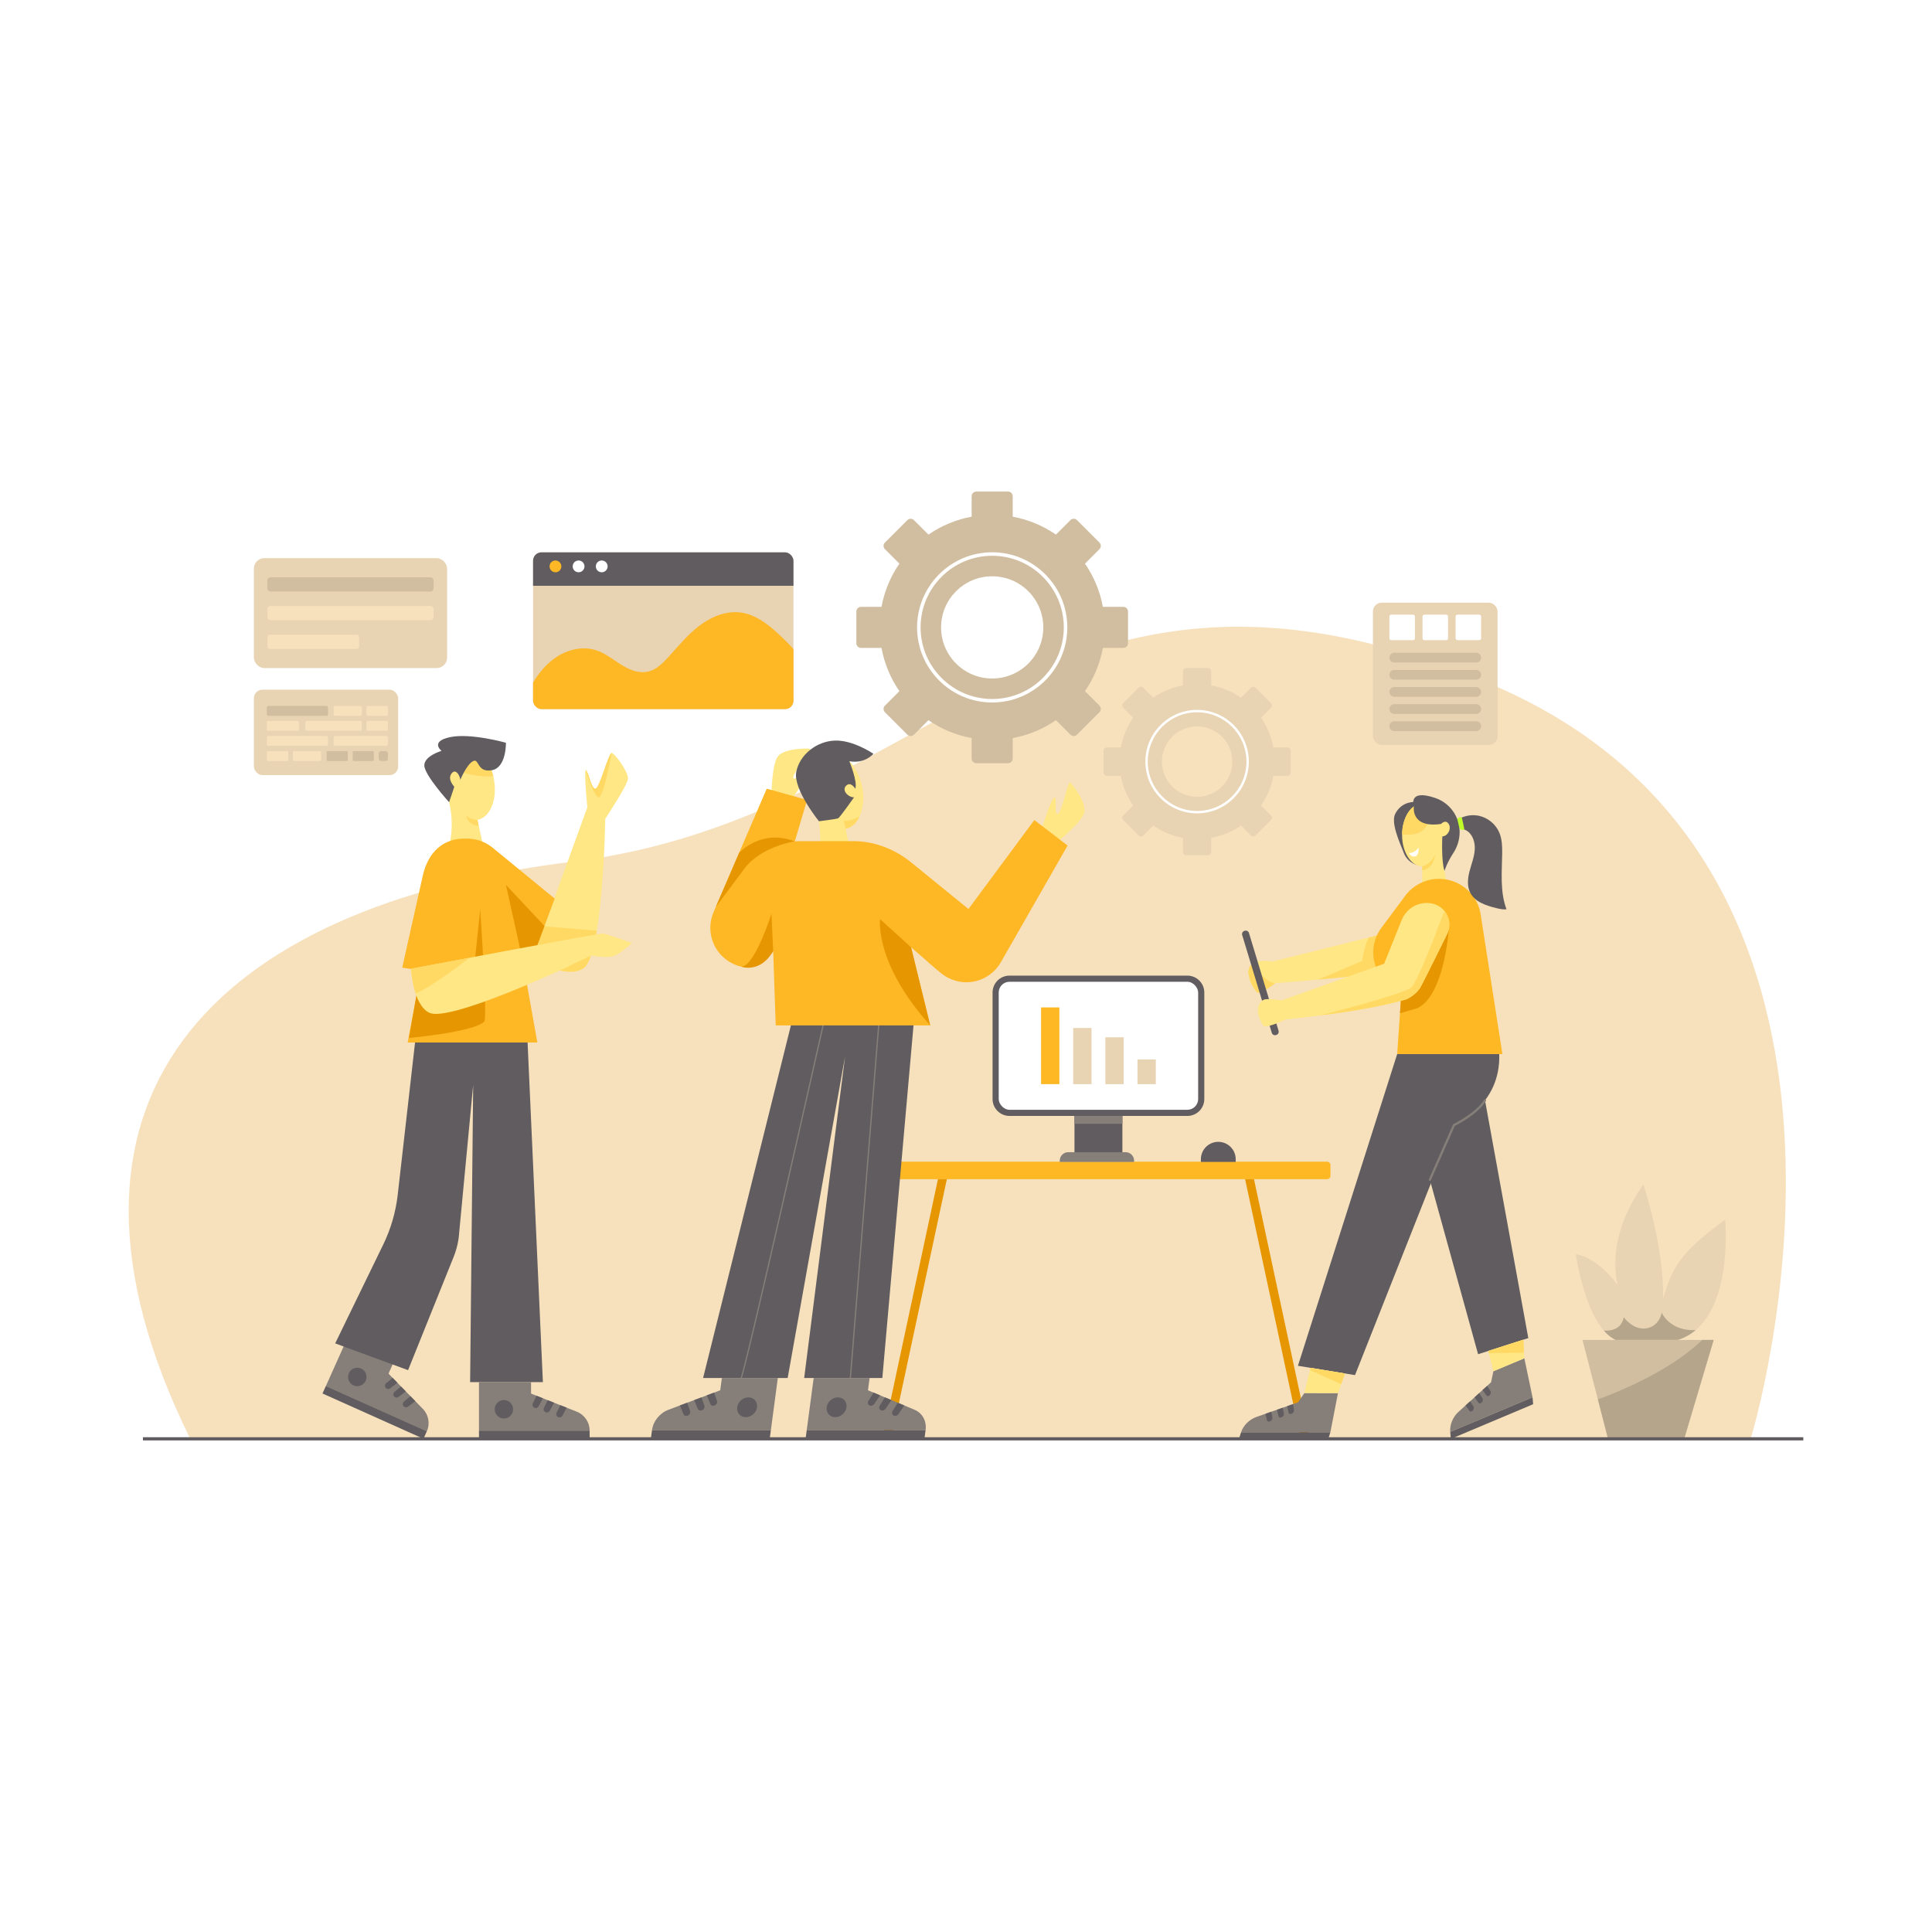 <?xml version="1.0" encoding="UTF-8"?>
<svg id="Layer_2" data-name="Layer 2" xmlns="http://www.w3.org/2000/svg" xmlns:xlink="http://www.w3.org/1999/xlink" viewBox="0 0 3000 3000">
  <defs>
    <style>
      .cls-1, .cls-2 {
        fill: #d1bea0;
      }

      .cls-3 {
        clip-path: url(#clippath-11);
      }

      .cls-4 {
        clip-path: url(#clippath-16);
      }

      .cls-5, .cls-6 {
        fill: #feb824;
      }

      .cls-7, .cls-8 {
        fill: #feb725;
      }

      .cls-9, .cls-6, .cls-10, .cls-11, .cls-12, .cls-13, .cls-14, .cls-15, .cls-8, .cls-16, .cls-2, .cls-17, .cls-18 {
        stroke-width: 0px;
      }

      .cls-9, .cls-19 {
        fill: #605c5f;
      }

      .cls-10 {
        fill: #f7e1bd;
      }

      .cls-20 {
        clip-path: url(#clippath-2);
      }

      .cls-21 {
        clip-path: url(#clippath-13);
      }

      .cls-22, .cls-13 {
        fill: #ffe785;
      }

      .cls-23 {
        clip-path: url(#clippath-15);
      }

      .cls-24 {
        clip-path: url(#clippath-6);
      }

      .cls-25 {
        clip-path: url(#clippath-7);
      }

      .cls-11 {
        fill: #ffd964;
      }

      .cls-12 {
        fill: #e69600;
      }

      .cls-26 {
        clip-path: url(#clippath-1);
      }

      .cls-27 {
        clip-path: url(#clippath-4);
      }

      .cls-28 {
        clip-path: url(#clippath-12);
      }

      .cls-14 {
        fill: #fff;
      }

      .cls-29 {
        clip-path: url(#clippath-9);
      }

      .cls-15 {
        fill: #b5a58b;
      }

      .cls-30 {
        clip-path: url(#clippath);
      }

      .cls-16, .cls-31 {
        fill: #e8d3b2;
      }

      .cls-32 {
        clip-path: url(#clippath-3);
      }

      .cls-17 {
        fill: #c1ff2b;
      }

      .cls-33 {
        clip-path: url(#clippath-8);
      }

      .cls-34 {
        clip-path: url(#clippath-17);
      }

      .cls-35 {
        clip-path: url(#clippath-5);
      }

      .cls-36 {
        clip-path: url(#clippath-10);
      }

      .cls-18 {
        fill: #857e79;
      }
    </style>
    <clipPath id="clippath">
      <polygon class="cls-13" points="2077.58 2163.23 2088.52 2132.75 2034.91 2123.99 2025.51 2163.12 2077.58 2163.23"/>
    </clipPath>
    <clipPath id="clippath-1">
      <polygon class="cls-13" points="2366.97 2109.13 2365.41 2080.28 2311.01 2097.74 2318.94 2129.24 2366.97 2109.13"/>
    </clipPath>
    <clipPath id="clippath-2">
      <path class="cls-13" d="M2187.09,1503.72c-8.33,7.15-207.07,23.05-207.07,23.05,0,0-24.67,19.58-28.84,13.46-3.02-4.43-4.9-5.46-9.18-15.39-1.31-3.03-4.04-13.52-3.57-16.78,1.8-12.45,10.31-14.75,10.31-14.75,6.16-2.53,28.33-.54,28.33-.54l181.96-45.45,28.06,56.39Z"/>
    </clipPath>
    <clipPath id="clippath-3">
      <path class="cls-13" d="M2240.62,1299.01c4.4.83,8.93-3.68,10.13-10.07,1.2-6.39-1.39-12.24-5.78-13.07-2.64-.5-5.33.94-7.32,3.55-4.45-18.41-15.87-31.51-29.26-31.51-17.26,0-31.25,21.77-31.25,48.62s13.99,48.62,31.25,48.62v36.17l39.88.13-6.09-33.31c-1.69-9.23-2.54-18.6-2.54-27.98v-21.43c.31.12.63.22.97.28Z"/>
    </clipPath>
    <clipPath id="clippath-4">
      <path class="cls-6" d="M2332.92,1636.72l-34.06-218.91c-6.28-32.44-35.71-55.15-68.68-53.01h0c-18.54,1.21-35.05,10.09-46.27,23.62h0s-.07.09-.07.09c-1.41,1.7-2.72,3.48-3.96,5.32l-34.96,47.01c-17.05,22.92-16.73,54.39.76,76.97l30.95,15.96-7.09,102.94h163.37Z"/>
    </clipPath>
    <clipPath id="clippath-5">
      <path class="cls-13" d="M2227.44,1403.97h0c-1.75-.57-3.59-1.01-5.5-1.33-19.33-3.18-38.19,7.96-45.49,26.14l-27.21,67.7h0l-159.04,56.9s-22.32-3.94-28.21-.83c0,0-10.63,3.99-8.63,21.29,0,0,3.53,12.75,8.27,18.44,4.74,5.69,34.71-9.42,34.71-9.42,0,0,119.8-10.86,187.71-31.22,0,0,8.6-3.67,16.2-11.58h0s0,0,0,0c1.58-1.64,3.11-3.46,4.51-5.46,2.96-4.23,41.92-83.42,41.92-83.42,9.56-18.3.39-40.79-19.23-47.2Z"/>
    </clipPath>
    <clipPath id="clippath-6">
      <path class="cls-13" d="M1289.71,1170.99c-20.58,4.16-32.02,33.49-25.54,65.51l5.7,28.17c2.26,11.19,3.51,22.56,3.72,33.97l.78,41.19,47.52-9.77-8.72-43.13c20.58-4.16,32.02-33.49,25.54-65.51-6.48-32.02-28.41-54.59-48.99-50.43Z"/>
    </clipPath>
    <clipPath id="clippath-7">
      <polygon class="cls-9" points="1419.99 1575.41 1370.1 2139.72 1248.72 2139.72 1312.19 1640.62 1223.09 2139.72 1091.77 2139.72 1232.3 1575.41 1419.99 1575.41"/>
    </clipPath>
    <clipPath id="clippath-8">
      <rect class="cls-9" x="1668.43" y="1718.9" width="74.41" height="74.41"/>
    </clipPath>
    <clipPath id="clippath-9">
      <path class="cls-13" d="M827.61,1486.23l84.41-232.65,27.84,17.86s-3.12,215.13-34.83,232.8c-31.11,17.34-77.42-18.01-77.42-18.01Z"/>
    </clipPath>
    <clipPath id="clippath-10">
      <path class="cls-13" d="M718.19,1158.54c-20.35,4.12-31.66,33.12-25.25,64.78l5.64,27.86c.02.11.04.22.07.33,3.31,16.54,3.58,33.55,1.18,50.24l-2.38,16.58h53.83l-9.89-45.14c20.35-4.12,31.66-33.12,25.25-64.78-6.4-31.66-28.09-53.98-48.45-49.87Z"/>
    </clipPath>
    <clipPath id="clippath-11">
      <path class="cls-8" d="M822.63,1499.13l38.67-103.82-95.04-77.93c-.48-.41-.97-.8-1.46-1.2l-.75-.61h0c-10.8-8.41-24.36-13.4-39.02-13.4h-3.93c-32.64,0-55.8,20.28-64.39,56.6l-32.12,143.77,28.78,4.64c-.54,5.09-1.27,10.15-2.22,15.18l-18.12,96.42h201.34l-22.83-127.93,11.09,8.29Z"/>
    </clipPath>
    <clipPath id="clippath-12">
      <path class="cls-13" d="M912.02,1253.59s-5.48-55.34-2.5-57.9c2.98-2.56,8.09,29.36,14.91,28.95,6.82-.41,20.45-56.21,25.56-55.36,5.11.85,25.98,29.82,25.13,40.04-.85,10.22-35.26,62.12-35.26,62.12,0,0-27.36-12.83-27.84-17.86Z"/>
    </clipPath>
    <clipPath id="clippath-13">
      <path class="cls-13" d="M935.83,1449.51c-6.17-.31-297.63,54.77-297.63,54.77,0,0,2.89,55.87,28.27,68.28,31.44,15.38,217.43-72.37,217.43-72.37l.03-.46,34.28-15.97s25.26,4.8,35.79.42c10.53-4.38,27.34-19.91,27.34-19.91,0,0-39.34-14.44-45.52-14.76Z"/>
    </clipPath>
    <clipPath id="clippath-15">
      <rect class="cls-16" x="827.74" y="857.65" width="404.33" height="243.49" rx="13.1" ry="13.1"/>
    </clipPath>
    <clipPath id="clippath-16">
      <path class="cls-16" d="M2582.29,2016.81c2.36-78.84-30.37-177.75-30.37-177.75-43.54,62.04-48.61,115.34-40.23,155.97-17.42-22.86-39.28-42.64-64.67-47.53,0,0,15.15,111.29,61.78,133.16h96.5c88.57-27.85,73.52-186.81,73.52-186.81-72.73,53.2-81.91,75.37-96.52,122.97Z"/>
    </clipPath>
    <clipPath id="clippath-17">
      <polygon class="cls-2" points="2457.28 2080.66 2660.93 2080.66 2615.14 2234.28 2497.05 2234.28 2457.28 2080.66"/>
    </clipPath>
  </defs>
  <g id="Layer_1-2" data-name="Layer 1">
    <g id="Projects">
      <rect class="cls-14" width="3000" height="3000"/>
      <g>
        <path class="cls-10" d="M295.44,2234.28h2422.95s274.91-890.31-408.15-1173.84c-683.06-283.53-860.83,208.66-1421.12,277.53-560.28,68.87-853.41,369.42-593.68,896.31Z"/>
        <g>
          <path class="cls-2" d="M1744.33,942.32h-31.8c-4.42-24.13-13.86-46.9-27.79-67.09l22.48-22.48c2.83-2.83,2.83-7.42,0-10.25l-34.84-34.84c-2.83-2.83-7.42-2.83-10.25,0l-22.48,22.48c-20.19-13.93-42.97-23.37-67.09-27.79v-31.8c0-4-3.24-7.25-7.25-7.25h-49.28c-4,0-7.25,3.24-7.25,7.25v31.8c-24.13,4.42-46.9,13.86-67.09,27.79l-22.48-22.48c-2.83-2.83-7.42-2.83-10.25,0l-34.84,34.84c-2.83,2.83-2.83,7.42,0,10.25l22.48,22.48c-13.93,20.19-23.37,42.97-27.79,67.09h-31.8c-4,0-7.25,3.24-7.25,7.25v49.28c0,4,3.24,7.25,7.25,7.25h31.8c4.42,24.13,13.86,46.9,27.79,67.09l-22.48,22.48c-2.83,2.83-2.83,7.42,0,10.25l34.84,34.84c2.83,2.83,7.42,2.83,10.25,0l22.48-22.48c20.19,13.93,42.97,23.37,67.09,27.79v31.8c0,4,3.24,7.25,7.25,7.25h49.28c4,0,7.25-3.24,7.25-7.25v-31.8c24.13-4.42,46.9-13.86,67.09-27.79l22.48,22.48c2.83,2.83,7.42,2.83,10.25,0l34.84-34.84c2.83-2.83,2.83-7.42,0-10.25l-22.48-22.48c13.93-20.19,23.37-42.97,27.79-67.09h31.8c4,0,7.25-3.24,7.25-7.25v-49.28c0-4-3.24-7.25-7.25-7.25ZM1540.67,1053.57c-43.83,0-79.36-35.53-79.36-79.36s35.53-79.36,79.36-79.36,79.36,35.53,79.36,79.36-35.53,79.36-79.36,79.36Z"/>
          <path class="cls-14" d="M1540.67,1090.85c-64.32,0-116.64-52.32-116.64-116.64s52.32-116.64,116.64-116.64,116.64,52.32,116.64,116.64-52.32,116.64-116.64,116.64ZM1540.67,863.02c-61.31,0-111.19,49.88-111.19,111.19s49.88,111.19,111.19,111.19,111.19-49.88,111.19-111.19-49.88-111.19-111.19-111.19Z"/>
        </g>
        <g>
          <path class="cls-16" d="M1999.18,1160.67h-21.91c-3.05-16.62-9.55-32.31-19.15-46.22l15.49-15.49c1.95-1.95,1.95-5.11,0-7.06l-24.01-24.01c-1.95-1.95-5.11-1.95-7.06,0l-15.49,15.49c-13.91-9.6-29.6-16.1-46.22-19.15v-21.91c0-2.76-2.24-4.99-4.99-4.99h-33.95c-2.76,0-4.99,2.24-4.99,4.99v21.91c-16.62,3.05-32.32,9.55-46.22,19.15l-15.49-15.49c-1.95-1.95-5.11-1.95-7.06,0l-24.01,24.01c-1.95,1.95-1.95,5.11,0,7.06l15.49,15.49c-9.6,13.91-16.1,29.6-19.15,46.22h-21.91c-2.76,0-4.99,2.24-4.99,4.99v33.95c0,2.76,2.24,4.99,4.99,4.99h21.91c3.05,16.62,9.55,32.32,19.15,46.22l-15.49,15.49c-1.95,1.95-1.95,5.11,0,7.06l24.01,24.01c1.95,1.95,5.11,1.95,7.06,0l15.49-15.49c13.91,9.6,29.6,16.1,46.22,19.15v21.91c0,2.76,2.24,4.99,4.99,4.99h33.95c2.76,0,4.99-2.24,4.99-4.99v-21.91c16.62-3.05,32.32-9.55,46.22-19.15l15.49,15.49c1.95,1.95,5.11,1.95,7.06,0l24.01-24.01c1.95-1.95,1.95-5.11,0-7.06l-15.49-15.49c9.6-13.91,16.1-29.6,19.15-46.22h21.91c2.76,0,4.99-2.24,4.99-4.99v-33.95c0-2.76-2.24-4.99-4.99-4.99ZM1858.86,1237.31c-30.2,0-54.68-24.48-54.68-54.68s24.48-54.68,54.68-54.68,54.68,24.48,54.68,54.68-24.48,54.68-54.68,54.68Z"/>
          <path class="cls-14" d="M1858.86,1263c-44.31,0-80.36-36.05-80.36-80.36s36.05-80.36,80.36-80.36,80.36,36.05,80.36,80.36-36.05,80.36-80.36,80.36ZM1858.86,1106.03c-42.24,0-76.61,34.37-76.61,76.61s34.37,76.61,76.61,76.61,76.61-34.37,76.61-76.61-34.37-76.61-76.61-76.61Z"/>
        </g>
        <g>
          <rect class="cls-16" x="394.24" y="866.73" width="299.98" height="170.6" rx="16.07" ry="16.07"/>
          <g>
            <rect class="cls-2" x="415.18" y="896.47" width="258.09" height="22" rx="4.62" ry="4.62"/>
            <rect class="cls-10" x="415.18" y="941.03" width="258.09" height="22" rx="4.62" ry="4.62"/>
            <rect class="cls-10" x="415.18" y="985.59" width="142.42" height="22" rx="3.43" ry="3.43"/>
          </g>
        </g>
        <g>
          <rect class="cls-16" x="2131.88" y="935.87" width="193.56" height="220.93" rx="13.55" ry="13.55"/>
          <g>
            <rect class="cls-14" x="2157.45" y="954.38" width="39.65" height="39.65" rx="2.84" ry="2.84"/>
            <rect class="cls-14" x="2208.84" y="954.38" width="39.65" height="39.65" rx="2.84" ry="2.84"/>
            <rect class="cls-14" x="2260.23" y="954.38" width="39.65" height="39.65" rx="2.84" ry="2.84"/>
          </g>
          <g>
            <path class="cls-2" d="M2292.36,1028.72h-127.39c-4.16,0-7.52-3.37-7.52-7.52h0c0-4.16,3.37-7.52,7.52-7.52h127.39c4.16,0,7.52,3.37,7.52,7.52h0c0,4.16-3.37,7.52-7.52,7.52Z"/>
            <path class="cls-2" d="M2292.36,1055.32h-127.39c-4.16,0-7.52-3.37-7.52-7.52h0c0-4.16,3.37-7.52,7.52-7.52h127.39c4.16,0,7.52,3.37,7.52,7.52h0c0,4.16-3.37,7.52-7.52,7.52Z"/>
            <path class="cls-2" d="M2292.36,1081.91h-127.39c-4.16,0-7.52-3.37-7.52-7.52h0c0-4.16,3.37-7.52,7.52-7.52h127.39c4.16,0,7.52,3.37,7.52,7.52h0c0,4.16-3.37,7.52-7.52,7.52Z"/>
            <path class="cls-2" d="M2292.36,1108.51h-127.39c-4.16,0-7.52-3.37-7.52-7.52h0c0-4.16,3.37-7.52,7.52-7.52h127.39c4.16,0,7.52,3.37,7.52,7.52h0c0,4.16-3.37,7.52-7.52,7.52Z"/>
            <path class="cls-2" d="M2292.36,1135.1h-127.39c-4.16,0-7.52-3.37-7.52-7.52h0c0-4.16,3.37-7.52,7.52-7.52h127.39c4.16,0,7.52,3.37,7.52,7.52h0c0,4.16-3.37,7.52-7.52,7.52Z"/>
          </g>
        </g>
        <g>
          <path class="cls-6" d="M1342.97,1803.85h717.72c2.91,0,5.28,2.37,5.28,5.28v16.65c0,2.91-2.37,5.28-5.28,5.28h-717.72c-2.91,0-5.28-2.37-5.28-5.28v-16.65c0-2.91,2.37-5.28,5.28-5.28Z"/>
          <g>
            <polygon class="cls-12" points="1383.9 2234.28 1370.09 2234.28 1456.43 1831.06 1470.25 1831.06 1383.9 2234.28"/>
            <polygon class="cls-12" points="2019.75 2234.28 2033.56 2234.28 1947.21 1831.06 1933.4 1831.06 2019.75 2234.28"/>
          </g>
        </g>
        <g>
          <g>
            <path class="cls-9" d="M2169.55,1636.72l-154.13,484.08,88.64,14.48,153.66-388.24s73.14-29.49,70.27-110.32h-158.44Z"/>
            <g>
              <path class="cls-18" d="M2025.51,2163.12l-10.03,14.47-64.6,22.68c-10.97,3.85-20.38,13.25-23.75,23.72h138.68l11.76-60.76-52.07-.11Z"/>
              <path class="cls-9" d="M2007.7,2180.32l1.64,9.46c.36,2.08-1.37,4.6-3.8,5.53h0c-2.21.85-4.23.07-4.63-1.8l-2.17-10.04,8.97-3.15Z"/>
              <path class="cls-9" d="M1991.92,2185.88l1.64,9.46c.36,2.08-1.37,4.6-3.8,5.53h0c-2.21.85-4.23.07-4.63-1.8l-2.17-10.04,8.97-3.15Z"/>
              <path class="cls-9" d="M1974.1,2192.13l1.64,9.46c.36,2.08-1.37,4.6-3.8,5.53h0c-2.21.85-4.23.07-4.63-1.8l-2.17-10.04,8.97-3.15Z"/>
              <polygon class="cls-9" points="2065.82 2223.99 2062.51 2234.28 1923.83 2234.28 1927.14 2223.99 2065.82 2223.99"/>
            </g>
            <g>
              <polygon class="cls-22" points="2077.58 2163.23 2088.52 2132.75 2034.91 2123.99 2025.51 2163.12 2077.58 2163.23"/>
              <g class="cls-30">
                <polygon class="cls-11" points="2021.72 2121.84 2088.52 2152 2100.04 2114.01 2021.72 2121.84"/>
              </g>
            </g>
            <g>
              <polygon class="cls-9" points="2301.39 1683.88 2373.14 2077.8 2295.17 2102.82 2191.24 1726.94 2301.39 1683.88"/>
              <g>
                <path class="cls-18" d="M2318.94,2129.24l-3.62,17.23-50.73,45.97c-8.61,7.81-13.64,20.12-12.68,31.07h0l127.81-53.82-12.74-60.56-48.03,20.11Z"/>
                <path class="cls-9" d="M2309.2,2152l5.18,8.08c1.14,1.78.52,4.77-1.35,6.57h0c-1.71,1.64-3.87,1.7-4.97.14l-5.9-8.41,7.04-6.38Z"/>
                <path class="cls-9" d="M2296.82,2163.25l5.18,8.08c1.14,1.78.52,4.77-1.35,6.57h0c-1.71,1.64-3.87,1.7-4.97.14l-5.9-8.41,7.04-6.38Z"/>
                <path class="cls-9" d="M2282.82,2175.93l5.18,8.08c1.14,1.78.52,4.77-1.35,6.57h0c-1.71,1.64-3.87,1.7-4.97.14l-5.9-8.41,7.04-6.38Z"/>
                <polygon class="cls-9" points="2379.71 2169.69 2380.66 2180.46 2252.84 2234.28 2251.9 2223.51 2379.71 2169.69"/>
              </g>
              <g>
                <polygon class="cls-22" points="2366.97 2109.13 2365.41 2080.28 2311.01 2097.74 2318.94 2129.24 2366.97 2109.13"/>
                <g class="cls-26">
                  <polygon class="cls-11" points="2295.64 2101.61 2374.26 2100.19 2366.64 2067.86 2295.64 2101.61"/>
                </g>
              </g>
            </g>
            <path class="cls-18" d="M2220.27,1833.66c-.23,0-.47-.05-.7-.15-.88-.39-1.27-1.41-.89-2.29l37.7-85.46.57-.28c.35-.17,35.44-17.6,47.46-37.73.49-.82,1.56-1.09,2.38-.6.82.49,1.09,1.56.6,2.38-11.83,19.82-43.52,36.35-48.33,38.78l-37.19,84.3c-.29.65-.92,1.04-1.59,1.04Z"/>
          </g>
          <g>
            <path class="cls-22" d="M2187.09,1503.72c-8.33,7.15-207.07,23.05-207.07,23.05,0,0-24.67,19.58-28.84,13.46-3.02-4.43-4.9-5.46-9.18-15.39-1.31-3.03-4.04-13.52-3.57-16.78,1.8-12.45,10.31-14.75,10.31-14.75,6.16-2.53,28.33-.54,28.33-.54l181.96-45.45,28.06,56.39Z"/>
            <g class="cls-20">
              <path class="cls-11" d="M2046.58,1521.07c1.2-.11,68.66-29.04,68.66-29.04,0,0,3.53-31.04,15.67-44.71l20.37-3.48-2.35,82.42s-101.28,2.3-102.35-5.19"/>
              <path class="cls-11" d="M1959.61,1514.39c-5.22-5.38-10.22-10.97-15.22-16.56-7.14,1.95-12.16,8.98-13.19,16.31-1.03,7.33,1.38,14.8,5.13,21.18,2.31,3.93,5.31,7.69,9.47,9.53,4.87,2.15,10.56,1.32,15.6-.4,6.18-2.11,11.91-5.49,16.74-9.88,1.58-1.44,3.33-3.59,3.05-5.87-.24-2-2.24-1.92-3.81-2.28-4.53-1.04-8.53-3.64-12.05-6.6-2.01-1.7-3.89-3.54-5.72-5.42Z"/>
            </g>
          </g>
          <g>
            <path class="cls-9" d="M2198.6,1245.3s-21.22-2.44-31.95,18.05c-7.25,13.85,5.77,42.51,13.47,61.75,5.61,14.01,20.84,21.91,35.37,17.85,1.08-.3,2.1-.65,3.04-1.06l-19.93-96.58Z"/>
            <g>
              <path class="cls-22" d="M2240.62,1299.01c4.4.83,8.93-3.68,10.13-10.07,1.2-6.39-1.39-12.24-5.78-13.07-2.64-.5-5.33.94-7.32,3.55-4.45-18.41-15.87-31.51-29.26-31.51-17.26,0-31.25,21.77-31.25,48.62s13.99,48.62,31.25,48.62v36.17l39.88.13-6.09-33.31c-1.69-9.23-2.54-18.6-2.54-27.98v-21.43c.31.12.63.22.97.28Z"/>
              <g class="cls-32">
                <path class="cls-11" d="M2220.72,1247.91s3.86,30.15-12.33,42.21c-13.24,9.86-36,4.59-36,4.59,0,0,12.27-46.82,22.31-49.83,10.04-3.01,26.01,3.04,26.01,3.04Z"/>
                <path class="cls-14" d="M2187.54,1324.29s7.27,2.16,15.43-8.06c0,0,.6,13.1-6.25,13.7-6.85.6-9.18-5.64-9.18-5.64Z"/>
              </g>
            </g>
            <path class="cls-11" d="M2208.4,1345.15s12.47-1.88,20.27-18.45c0,0-2.53,23.14-20.27,24.6v-6.16Z"/>
            <path class="cls-9" d="M2195.43,1252.3s-5.5,34.02,42.23,27.12c0,0,6.93-7.8,11.88.04,4.95,7.85-2.14,19.47-9.88,19.26,0,0-1.95,37.54,3.3,53.61,0,0,3.96-12.89,13.7-27.66,13.19-20,13.34-46.18-.8-65.52-6.15-8.41-14.86-15.81-27.19-20.05-43.15-14.83-33.24,13.18-33.24,13.18Z"/>
          </g>
          <g>
            <path class="cls-5" d="M2332.92,1636.72l-34.06-218.91c-6.28-32.44-35.71-55.15-68.68-53.01h0c-18.54,1.21-35.05,10.09-46.27,23.62h0s-.07.09-.07.09c-1.41,1.7-2.72,3.48-3.96,5.32l-34.96,47.01c-17.05,22.92-16.73,54.39.76,76.97l30.95,15.96-7.09,102.94h163.37Z"/>
            <g class="cls-27">
              <path class="cls-12" d="M2250.47,1434.68s-5.64,109.28-49.2,130.67l-38.01,11.09-3.17-40.39,90.38-101.36"/>
            </g>
          </g>
          <g>
            <path class="cls-9" d="M2297.01,1266.89c13.77,3.1,25.77,13.19,31.19,26.21,4.21,10.12,4.52,21.39,4.37,32.35-.41,29.12-3.53,59.27,6.72,86.53-5.33.59-10.67-.63-15.88-1.9-15.8-3.84-33.28-9.56-40.55-24.11-5.13-10.27-3.76-22.56-.82-33.65,2.94-11.09,7.34-21.95,7.98-33.41.64-11.46-3.5-24.16-13.58-29.65-4.03-2.19-22.77-6.25-16.16-14.05,2.49-2.94,7.14-4.83,10.65-6.21,3.9-1.53,8.01-2.53,12.18-2.94,4.64-.46,9.35-.21,13.9.81Z"/>
            <path class="cls-17" d="M2263.13,1272.78l3.07,13.34s2.41,4.26,7.65,2.07c0,0-3.35-17.5-4.05-18.72-.7-1.22-6.72-.31-6.67,3.31Z"/>
          </g>
          <path class="cls-9" d="M1981.9,1607.05l-.61.19c-2.74.83-5.63-.72-6.46-3.46l-45.97-151.85c-.83-2.74.72-5.63,3.46-6.46l.61-.19c2.74-.83,5.63.72,6.46,3.46l45.97,151.85c.83,2.74-.72,5.63-3.46,6.46Z"/>
          <g>
            <path class="cls-22" d="M2227.44,1403.97h0c-1.75-.57-3.59-1.01-5.5-1.33-19.33-3.18-38.19,7.96-45.49,26.14l-27.21,67.7h0l-159.04,56.9s-22.32-3.94-28.21-.83c0,0-10.63,3.99-8.63,21.29,0,0,3.53,12.75,8.27,18.44,4.74,5.69,34.71-9.42,34.71-9.42,0,0,119.8-10.86,187.71-31.22,0,0,8.6-3.67,16.2-11.58h0s0,0,0,0c1.58-1.64,3.11-3.46,4.51-5.46,2.96-4.23,41.92-83.42,41.92-83.42,9.56-18.3.39-40.79-19.23-47.2Z"/>
            <g class="cls-35">
              <path class="cls-11" d="M2076.08,1575.3c35.87-2.49,97.34-8.05,114.54-17.83,24.74-14.05,65.06-97.82,65.06-97.82,0,0,38.29-47.71-13.77-43.06,0,0-38.85,106.09-50.66,116.78-11.81,10.68-141.7,43.52-141.7,43.52,0,0,10.81-.5,26.53-1.59Z"/>
            </g>
          </g>
        </g>
        <g>
          <path class="cls-13" d="M1616.88,1288.81s15.89-51.28,20.49-50.31c4.6.97-1.21,26.35,5.08,25.15,6.29-1.2,15.73-51.52,19.35-48.62,3.63,2.9,25.16,30.48,22.02,45.97-3.15,15.48-42.45,46.6-42.45,46.6l-24.49-18.78Z"/>
          <path class="cls-13" d="M1227.86,1243.74s30.48-44.19,26.88-47.21c-3.6-3.01-19.96,17.24-22.91,11.55s30.77-44.21,26.25-45.27c-4.53-1.06-39.51-.93-49.74,11.11-10.23,12.04-10.38,62.17-10.38,62.17l29.9,7.64Z"/>
          <g>
            <path class="cls-22" d="M1289.71,1170.99c-20.58,4.16-32.02,33.49-25.54,65.51l5.7,28.17c2.26,11.19,3.51,22.56,3.72,33.97l.78,41.19,47.52-9.77-8.72-43.13c20.58-4.16,32.02-33.49,25.54-65.51-6.48-32.02-28.41-54.59-48.99-50.43Z"/>
            <g class="cls-24">
              <path class="cls-11" d="M1334.55,1268.14s-19.8,10.07-24.94,4.73l3.55,14.06s20.15-2.65,21.39-18.79"/>
            </g>
          </g>
          <g>
            <g>
              <polygon class="cls-19" points="1419.99 1575.41 1370.1 2139.72 1248.72 2139.72 1312.19 1640.62 1223.09 2139.72 1091.77 2139.72 1232.3 1575.41 1419.99 1575.41"/>
              <g class="cls-25">
                <path class="cls-18" d="M1150.83,2140.72c-.22,0-.44-.07-.62-.22-.43-.34-.5-.96-.17-1.39,4.97-7.75,89.49-379.9,133.5-575.65.12-.54.66-.87,1.19-.75.54.12.88.65.75,1.19-5.22,23.23-127.97,568.99-133.87,576.44-.2.25-.49.38-.78.38Z"/>
                <path class="cls-18" d="M1320.44,2140.72s-.05,0-.08,0c-.55-.04-.96-.53-.91-1.07l46.7-581.2c.04-.55.52-.96,1.07-.91.55.04.96.53.91,1.07l-46.7,581.2c-.04.52-.48.92-.99.92Z"/>
              </g>
            </g>
            <g>
              <path class="cls-18" d="M1350.33,2139.72l-2.55,19.11,72.24,30.19c12.26,5.12,19.1,17.64,17.25,31.56h-184.56l10.77-80.86h86.85Z"/>
              <path class="cls-9" d="M1314.38,2185.19c-1.13,8.48-8.92,15.35-17.4,15.35s-14.44-6.87-13.31-15.35c1.13-8.48,8.92-15.35,17.4-15.35s14.44,6.87,13.31,15.35Z"/>
              <path class="cls-9" d="M1356.49,2162.47l-7.9,12.59c-1.74,2.77-.96,6.12,1.7,7.36h0c2.43,1.13,5.59.09,7.26-2.4l8.97-13.37-10.03-4.19Z"/>
              <path class="cls-9" d="M1374.11,2169.87l-7.9,12.59c-1.74,2.77-.96,6.12,1.7,7.36h0c2.43,1.13,5.59.09,7.26-2.4l8.97-13.37-10.03-4.19Z"/>
              <path class="cls-9" d="M1394.05,2178.19l-7.9,12.59c-1.74,2.77-.96,6.12,1.7,7.36h0c2.43,1.13,5.59.09,7.26-2.4l8.97-13.37-10.03-4.19Z"/>
              <polygon class="cls-9" points="1252.71 2220.58 1250.88 2234.28 1435.44 2234.28 1437.27 2220.58 1252.71 2220.58"/>
            </g>
            <g>
              <path class="cls-18" d="M1120.94,2139.72l-2.55,19.11-80.28,30.19c-13.63,5.12-23.8,17.64-25.65,31.56h184.56l10.77-80.86h-86.85Z"/>
              <path class="cls-9" d="M1144.77,2185.19c-1.13,8.48,4.83,15.35,13.31,15.35s16.27-6.87,17.4-15.35c1.13-8.48-4.83-15.35-13.31-15.35s-16.27,6.87-17.4,15.35Z"/>
              <path class="cls-9" d="M1108.72,2162.47l4.55,12.59c1,2.77-.67,6.12-3.67,7.36h0c-2.73,1.13-5.61.09-6.62-2.4l-5.41-13.37,11.14-4.19Z"/>
              <path class="cls-9" d="M1089.12,2169.87l4.55,12.59c1,2.77-.67,6.12-3.67,7.36h0c-2.73,1.13-5.61.09-6.62-2.4l-5.41-13.37,11.14-4.19Z"/>
              <path class="cls-9" d="M1066.97,2178.19l4.55,12.59c1,2.77-.67,6.12-3.67,7.36h0c-2.73,1.13-5.61.09-6.62-2.4l-5.41-13.37,11.14-4.19Z"/>
              <polygon class="cls-9" points="1197.02 2220.58 1195.2 2234.28 1010.64 2234.28 1012.46 2220.58 1197.02 2220.58"/>
            </g>
          </g>
          <path class="cls-8" d="M1606.1,1273.37l-101.98,137.73-.3.39-88.58-72.07c-26.29-21.39-58.35-33.28-89.72-33.28h-82.07c-3.14,0-6.24.12-9.31.36l19.11-64.34-62.69-17.47-82.52,191.66c-7.31,16.98-6.63,36.34,1.85,52.77h0c8.33,16.14,23.35,27.79,41.05,31.86h0c15.25,3.49,31.18-1.89,41.2-13.9l8.44-10.12,3.95,115.27h239.91l-29.72-121.29,26.57,23.18-.1.13,7.38,6.22,7.11,6.2.1-.13,4.94,4.16c13.89,11.7,32.23,16.7,50.13,13.66h0c18.23-3.09,34.11-14.19,43.29-30.24l103.6-181.14-51.64-39.61Z"/>
          <path class="cls-12" d="M1234.14,1306.5s-50.63,7.19-77.28,40.99l-45.42,60.97,36.22-84.13s33.75-38.02,86.48-17.83Z"/>
          <path class="cls-12" d="M1414.72,1470.93l-48.19-43.68s-9.15,68.2,77.92,164.97l-29.72-121.29Z"/>
          <path class="cls-9" d="M1318.9,1182.06s13.16,32.1,9.15,42.63c0,0-6.79-11.77-14.08-4.78-7.3,6.99,2.43,17.94,12.16,18.24,0,0-22.03,31.32-24.7,32.54-2.67,1.22-29.74,4.56-29.74,4.56,0,0-40.43-49.87-35.26-76.63,5.17-26.76,31.62-47.74,60.21-48.65,28.58-.91,59.6,20.53,59.6,20.53,0,0-13.25,15.97-37.34,11.56Z"/>
          <path class="cls-12" d="M1200.57,1476.96l-2.62-58.18s-26.51,83.15-47.01,82.21c0,0,28.98,11.24,49.63-24.02Z"/>
        </g>
        <g>
          <g>
            <g>
              <g>
                <rect class="cls-19" x="1668.43" y="1718.9" width="74.41" height="74.41"/>
                <g class="cls-33">
                  <rect class="cls-18" x="1668.43" y="1732.81" width="74.41" height="12.26"/>
                </g>
              </g>
              <path class="cls-9" d="M1622.96,1459.49h165.35c14.49,0,26.25,11.76,26.25,26.25v276.28c0,14.49-11.76,26.25-26.25,26.25h-165.35c-14.49,0-26.25-11.76-26.25-26.25v-276.28c0-14.49,11.76-26.25,26.25-26.25Z" transform="translate(3329.52 -81.75) rotate(90)"/>
              <rect class="cls-14" x="1550.79" y="1524.5" width="309.7" height="198.76" rx="16.71" ry="16.71"/>
              <path class="cls-18" d="M1658.71,1789.12h89.17c7.25,0,13.13,5.88,13.13,13.13v1.98h-115.43v-1.98c0-7.25,5.88-13.13,13.13-13.13Z"/>
            </g>
            <g>
              <rect class="cls-6" x="1616.57" y="1564.31" width="28.42" height="119.14"/>
              <rect class="cls-16" x="1666.47" y="1596.27" width="28.42" height="87.18"/>
              <rect class="cls-16" x="1716.38" y="1610.7" width="28.42" height="72.75"/>
              <rect class="cls-16" x="1766.29" y="1645.08" width="28.42" height="38.38"/>
            </g>
          </g>
          <path class="cls-9" d="M1891.75,1773.03h0c14.93,0,27.05,12.12,27.05,27.05v4.15h-54.09v-4.15c0-14.93,12.12-27.05,27.05-27.05Z"/>
        </g>
        <g>
          <g>
            <path class="cls-22" d="M827.61,1486.23l84.41-232.65,27.84,17.86s-3.12,215.13-34.83,232.8c-31.11,17.34-77.42-18.01-77.42-18.01Z"/>
            <g class="cls-29">
              <path class="cls-11" d="M915.24,1500.27c21.25-22.03,35.45-53.17,35.45-53.17-94.64-7.83-106.6-8.75-106.6-8.75l-27.78,32.55s11.72,33.75,44.98,47.87c19.84,8.42,38.7-2.7,53.94-18.5Z"/>
            </g>
          </g>
          <g>
            <path class="cls-22" d="M718.19,1158.54c-20.35,4.12-31.66,33.12-25.25,64.78l5.64,27.86c.02.11.04.22.07.33,3.31,16.54,3.58,33.55,1.18,50.24l-2.38,16.58h53.83l-9.89-45.14c20.35-4.12,31.66-33.12,25.25-64.78-6.4-31.66-28.09-53.98-48.45-49.87Z"/>
            <g class="cls-36">
              <path class="cls-11" d="M716.22,1198.62s24.4,9.88,56.67,6.26c0,0-2.63-25.68-17.78-37.87,0,0-43.8,4.28-44.78,7.24-.99,2.96,5.9,24.37,5.9,24.37Z"/>
              <path class="cls-11" d="M741.38,1273.18s-10.7-.08-17.43-6.81c0,0,1.72,14.89,19.45,16.05,17.73,1.16,0,0,0,0l-2.02-9.24"/>
            </g>
          </g>
          <g>
            <path class="cls-7" d="M822.63,1499.13l38.67-103.82-95.04-77.93c-.48-.41-.97-.8-1.46-1.2l-.75-.61h0c-10.8-8.41-24.36-13.4-39.02-13.4h-3.93c-32.64,0-55.8,20.28-64.39,56.6l-32.12,143.77,28.78,4.64c-.54,5.09-1.27,10.15-2.22,15.18l-18.12,96.42h201.34l-22.83-127.93,11.09,8.29Z"/>
            <g class="cls-3">
              <polyline class="cls-12" points="811.54 1490.84 785.62 1373.99 854.22 1447.23 831.56 1496.36 811.54 1490.84"/>
            </g>
          </g>
          <path class="cls-12" d="M653.36,1507.18l81.23,11.34,11.07-106.37s11.48,168.23,6.39,173.89c-14.85,16.52-116.98,25.69-116.98,25.69l18.29-104.56Z"/>
          <g>
            <path class="cls-22" d="M912.02,1253.59s-5.48-55.34-2.5-57.9c2.98-2.56,8.09,29.36,14.91,28.95,6.82-.41,20.45-56.21,25.56-55.36,5.11.85,25.98,29.82,25.13,40.04-.85,10.22-35.26,62.12-35.26,62.12,0,0-27.36-12.83-27.84-17.86Z"/>
            <g class="cls-28">
              <path class="cls-11" d="M949.99,1169.28s-12.95,71.32-20.8,68.9c-7.85-2.42-19.67-42.49-19.67-42.49,0,0,12.47,23.85,15.41,21.17s15.09-50.91,25.05-47.58"/>
            </g>
          </g>
          <g>
            <path class="cls-22" d="M935.83,1449.51c-6.17-.31-297.63,54.77-297.63,54.77,0,0,2.89,55.87,28.27,68.28,31.44,15.38,217.43-72.37,217.43-72.37l.03-.46,34.28-15.97s25.26,4.8,35.79.42c10.53-4.38,27.34-19.91,27.34-19.91,0,0-39.34-14.44-45.52-14.76Z"/>
            <g class="cls-21">
              <path class="cls-11" d="M729.07,1487.18s-74.84,58.49-92.52,57.62c-17.68-.88-7.76-44.47-7.76-44.47,0,0,95.66-12.28,100.28-13.15"/>
            </g>
          </g>
          <path class="cls-9" d="M697.29,1245.62c2.89-7.96,5.61-15.98,8.16-24.05,0,0-11.54-11.6-4.08-20.78,7.46-9.17,14.12,7.55,13.22,10.43,0,0,10.07-24.28,19.97-29.32,9.89-5.04,5.36,17.78,28.67,14.2,23.31-3.58,22.38-42.75,22.38-42.75,0,0-54.83-15.48-86.75-8.71-31.93,6.77-13.22,21.29-13.22,21.29,0,0-26.77,7.74-26.77,22.58s38.43,57.11,38.43,57.11Z"/>
          <g>
            <path class="cls-18" d="M610.56,2116.74l-7.28,16.24,53.29,54.69c9.05,9.28,11.51,23.15,6.2,34.98h0l-156.8-70.28,30.79-68.7,73.79,33.08Z"/>
            <path class="cls-9" d="M567.85,2143.98c-3.23,7.2-11.68,10.42-18.89,7.2s-10.42-11.68-7.2-18.89c3.23-7.2,11.68-10.42,18.89-7.2,7.2,3.23,10.42,11.68,7.2,18.89Z"/>
            <path class="cls-9" d="M609.7,2139.56l-10.09,8.33c-2.22,1.83-2.46,5.15-.52,7.28h0c1.77,1.94,4.73,2.21,6.81.61l11.2-8.62-7.4-7.59Z"/>
            <path class="cls-9" d="M622.69,2152.94l-10.09,8.33c-2.22,1.83-2.46,5.15-.52,7.28h0c1.77,1.94,4.73,2.21,6.81.61l11.2-8.62-7.4-7.59Z"/>
            <path class="cls-9" d="M637.4,2168.02l-10.09,8.33c-2.22,1.83-2.46,5.15-.52,7.28h0c1.77,1.94,4.73,2.21,6.81.61l11.2-8.62-7.4-7.59Z"/>
            <rect class="cls-9" x="575.39" y="2107.4" width="12.75" height="171.83" transform="translate(-1657.64 1827.04) rotate(-65.86)"/>
          </g>
          <path class="cls-19" d="M819.24,1618.78h-174.75l-26.97,236.95c-3.09,26.66-10.66,52.61-22.4,76.75l-74.64,153.52,113.17,41.58,70.79-175.95c4.91-12.2,7.82-25.11,8.62-38.23l21.68-228.62-4.74,461.39h113l-23.77-527.39Z"/>
          <g>
            <path class="cls-18" d="M824.6,2146.16v17.8l71,28.1c12.05,4.77,19.97,16.42,19.97,29.38h-171.83v-75.28h80.86Z"/>
            <circle class="cls-9" cx="782.48" cy="2188.49" r="14.29" transform="translate(-1526.85 2450.77) rotate(-76.81)"/>
            <path class="cls-9" d="M833.15,2167.35l-5.8,11.72c-1.28,2.58-.14,5.7,2.5,6.85h0c2.41,1.05,5.22.08,6.46-2.23l6.69-12.44-9.85-3.9Z"/>
            <path class="cls-9" d="M850.48,2174.24l-5.8,11.72c-1.28,2.58-.14,5.7,2.5,6.85h0c2.41,1.05,5.22.08,6.46-2.23l6.69-12.44-9.85-3.9Z"/>
            <path class="cls-9" d="M870.07,2181.98l-5.8,11.72c-1.28,2.58-.14,5.7,2.5,6.85h0c2.41,1.05,5.22.08,6.46-2.23l6.69-12.44-9.85-3.9Z"/>
            <rect class="cls-9" x="743.74" y="2221.45" width="171.83" height="12.75"/>
          </g>
        </g>
        <g>
          <g>
            <rect class="cls-31" x="827.74" y="857.65" width="404.33" height="243.49" rx="13.1" ry="13.1"/>
            <g class="cls-23">
              <path class="cls-8" d="M808.82,1102.12c4.06-13.15,9.54-25.86,16.31-37.85,10.21-18.08,23.71-34.78,41.41-45.64,17.7-10.86,40-15.29,59.7-8.74,14.03,4.67,25.72,14.36,38.26,22.21,12.54,7.85,27.43,14.12,41.84,10.78,12.72-2.95,22.55-12.78,31.33-22.44,15.54-17.11,30.28-35.23,48.74-49.14,18.46-13.9,41.59-23.38,64.47-20.11,21.41,3.05,39.74,16.66,55.74,31.2,16.18,14.71,31.05,30.87,44.38,48.21v120.24h-438.29l-3.89-48.71Z"/>
              <rect class="cls-9" x="809.78" y="846.73" width="437.58" height="62.85"/>
            </g>
          </g>
          <path class="cls-8" d="M871.66,879.48c0,5.06-4.1,9.16-9.16,9.16s-9.16-4.1-9.16-9.16,4.1-9.16,9.16-9.16,9.16,4.1,9.16,9.16Z"/>
          <path class="cls-14" d="M907.58,879.48c0,5.06-4.1,9.16-9.16,9.16s-9.16-4.1-9.16-9.16,4.1-9.16,9.16-9.16,9.16,4.1,9.16,9.16Z"/>
          <path class="cls-14" d="M943.51,879.48c0,5.06-4.1,9.16-9.16,9.16s-9.16-4.1-9.16-9.16,4.1-9.16,9.16-9.16,9.16,4.1,9.16,9.16Z"/>
        </g>
        <g>
          <g>
            <path class="cls-31" d="M2582.29,2016.81c2.36-78.84-30.37-177.75-30.37-177.75-43.54,62.04-48.61,115.34-40.23,155.97-17.42-22.86-39.28-42.64-64.67-47.53,0,0,15.15,111.29,61.78,133.16h96.5c88.57-27.85,73.52-186.81,73.52-186.81-72.73,53.2-81.91,75.37-96.52,122.97Z"/>
            <g class="cls-4">
              <path class="cls-15" d="M2479.13,2064.3s36.38,10.87,42.24-18.82c0,0,14.64,20.49,35.13,17.14,20.49-3.35,23.84-24.25,23.84-24.25,0,0,14.64,34.71,64.82,25.51,0,0-40.56,27.18-58.54,28.02-17.98.84-76.11-.84-78.62-1.67-2.51-.84-28.85-25.93-28.85-25.93Z"/>
            </g>
          </g>
          <g>
            <polygon class="cls-1" points="2457.28 2080.66 2660.93 2080.66 2615.14 2234.28 2497.05 2234.28 2457.28 2080.66"/>
            <g class="cls-34">
              <path class="cls-15" d="M2461.33,2179.75s139.1-42.49,199.6-118.43h20.63l-53.16,186.05h-154.73l-12.34-67.63Z"/>
            </g>
          </g>
        </g>
        <g>
          <rect class="cls-16" x="394.24" y="1070.98" width="224" height="132.6" rx="13.32" ry="13.32"/>
          <g>
            <rect class="cls-2" x="414.29" y="1096.19" width="95.1" height="15.36" rx="2.48" ry="2.48"/>
            <rect class="cls-10" x="414.29" y="1142.82" width="95.1" height="15.36" rx="2.48" ry="2.48"/>
            <path class="cls-10" d="M520.39,1142.82h79.65c1.29,0,2.34,1.05,2.34,2.34v10.68c0,1.29-1.05,2.34-2.34,2.34h-79.65c-1.29,0-2.34-1.05-2.34-2.34v-10.68c0-1.29,1.05-2.34,2.34-2.34Z"/>
            <rect class="cls-10" x="518.06" y="1096.19" width="43.89" height="15.36" rx="1.69" ry="1.69"/>
            <rect class="cls-10" x="414.29" y="1119.34" width="49.92" height="15.36" rx="1.8" ry="1.8"/>
            <rect class="cls-10" x="473.96" y="1119.34" width="87.98" height="15.36" rx="2.39" ry="2.39"/>
            <rect class="cls-10" x="568.99" y="1119.34" width="33.4" height="15.36" rx="1.47" ry="1.47"/>
            <rect class="cls-10" x="568.99" y="1096.19" width="33.4" height="15.36" rx="1.47" ry="1.47"/>
            <rect class="cls-2" x="507.28" y="1166.29" width="32.72" height="15.36" rx="1.46" ry="1.46" transform="translate(1047.28 2347.94) rotate(180)"/>
            <rect class="cls-2" x="547.72" y="1166.29" width="32.72" height="15.36" rx="1.46" ry="1.46" transform="translate(1128.17 2347.94) rotate(180)"/>
            <rect class="cls-2" x="588.17" y="1166.29" width="14.22" height="15.36" rx="3.39" ry="3.39" transform="translate(1190.55 2347.94) rotate(180)"/>
            <rect class="cls-10" x="454.73" y="1166.29" width="43.89" height="15.36" rx="1.69" ry="1.69" transform="translate(953.35 2347.94) rotate(180)"/>
            <rect class="cls-10" x="414.29" y="1166.29" width="33.4" height="15.36" rx="1.47" ry="1.47" transform="translate(861.98 2347.94) rotate(180)"/>
          </g>
        </g>
        <rect class="cls-9" x="221.95" y="2231.7" width="2578.21" height="4.99"/>
      </g>
    </g>
  </g>
</svg>